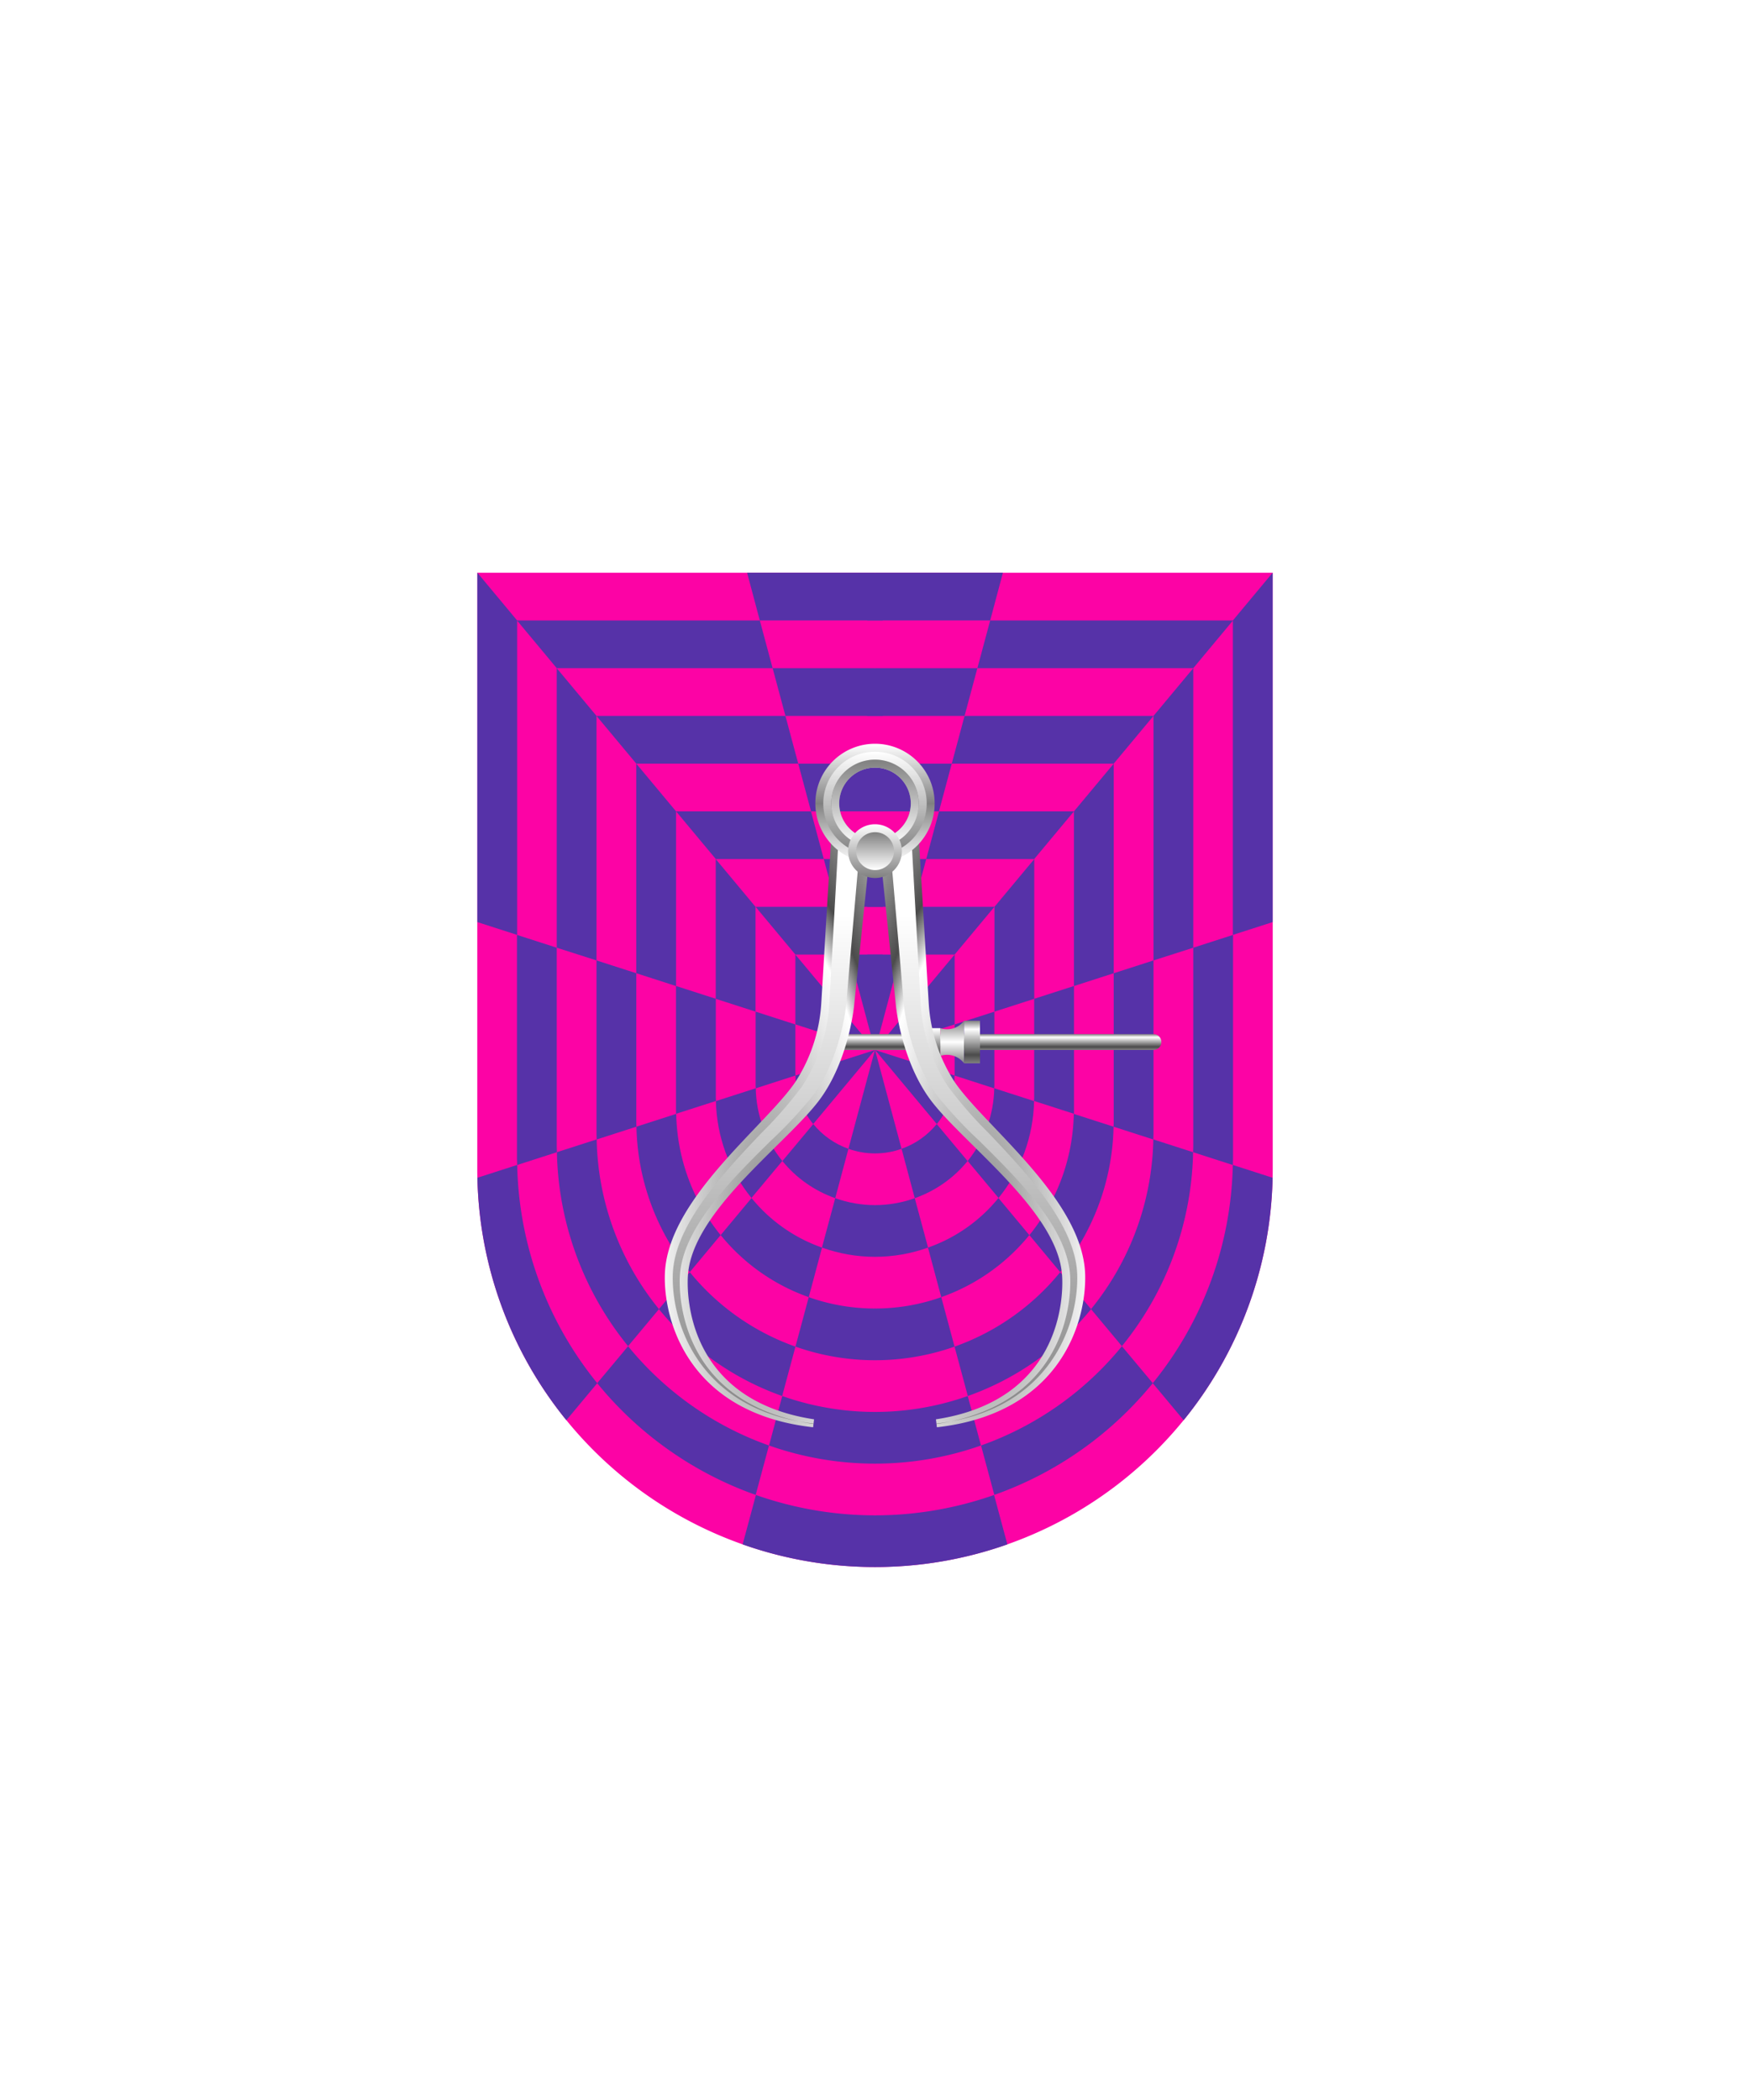 <svg xmlns="http://www.w3.org/2000/svg" xmlns:xlink="http://www.w3.org/1999/xlink" viewBox="0 0 220 264"><symbol id="fi223-a" viewBox="-25.99 -62.5 50.99 125"><path d="m-9.99 7.32 5 1.61V-3.5c0-.14-.02-.28-.02-.42l-5 1.61c-.06-3.34-1.24-6.56-3.34-9.14l3.88-4.65C-6.66-12.65-5.09-8.36-5-3.91L.01-5.52c0 .18.01.35.01.53v15.54l-5-1.61V26.5l-5-6V7.32zm-5.36 31.18H5.01l5 6h-23.75zm-3.21-12h13.57l5 6h-16.96z" fill="#5632a8"/><path d="M-14.99-.5c0-.07-.01-.14-.01-.21l-9.99 3.21 7.76-9.31A9.915 9.915 0 0 1-15-.71l4.99-1.61c0 .11.02.21.02.32v9.32l-5-1.61V-.5zm15 11.04 5 1.61V38.5l-5-6zm10 3.22 5 1.6V50.5l-5-6z" fill="#5632a8"/><path d="m-21.66-9.92 1.66-6.21c-1.6-.57-3.29-.87-4.99-.87l-1-3.77 1-2.73c2.25 0 4.5.39 6.66 1.16L-20-16.13c2.6.92 4.9 2.53 6.64 4.67l-3.88 4.65c-1.16-1.42-2.69-2.5-4.42-3.11L-24.99 2.5l-1-8.68 1-4.32c1.12 0 2.25.19 3.33.58zm-3.33 36.42-1-6h5.82l1.61 6zm15-6h-10.18l-1.61-6h6.79zm-5-6-10-12 10 3.22z" fill="#5632a8"/><path d="m-25.99 14.5 1-12 3.21 12zm20.4-35.27 3.87-4.65A29.83 29.83 0 0 1 4.99-7.14l-5 1.61a24.916 24.916 0 0 0-5.58-15.24zm-.01 0zm-12.74-1.57 1.67-6.23c4.34 1.53 8.17 4.23 11.07 7.8l-3.88 4.66a19.898 19.898 0 0 0-8.86-6.23zm-6.65-14.16c3.38 0 6.76.57 9.99 1.71l-1.67 6.22C-19.34-29.52-22.16-30-25-30l-1-3.69 1.01-2.81zm11.65-4.5c-3.74-1.32-7.69-2-11.66-2l-1-4.2 1-2.3c4.51 0 9.01.76 13.32 2.28L-13.34-41zm4.98-18.65-1.67 6.21c-4.84-1.7-9.9-2.56-14.96-2.56l-1-3.56 1-2.94c5.62 0 11.25.95 16.63 2.85zm-6.99 98.15h-9.64l-1-6h9.03zM10.01-8v21.76l-5-1.61V-6.5c0-.21-.01-.43-.02-.64l5-1.61c0 .25.02.5.02.75z" fill="#5632a8"/><path d="M-1.72-25.43A30.034 30.034 0 0 0-15-34.79l1.67-6.21A35.064 35.064 0 0 1 2.16-30.08l3.88-4.65c5.62 6.9 8.77 15.48 8.95 24.38l-5 1.61a34.8 34.8 0 0 0-7.83-21.33l-3.88 4.64zM20.01-11v27.97l-5-1.61V-9.5c0-.29-.02-.57-.02-.85l5-1.61c0 .32.02.64.02.96zm-5 61.5 4.98 5.98V16.97l5 1.61V62.5l-5-6h-30.51l-1.61-6zm-25.53 6 1.6 6h-16.07l-1-6z" fill="#5632a8"/><path d="M6.04-34.74a40.18 40.18 0 0 0-17.71-12.48l1.67-6.21c7.8 2.76 14.69 7.62 19.92 14.04l3.88-4.65a49.936 49.936 0 0 1 11.18 30.48l-5 1.61A44.86 44.86 0 0 0 9.92-39.38l-3.88 4.64zM-24.99 50.5l-1-6h12.25l1.61 6h-12.86z" fill="#5632a8"/></symbol><path d="M60 72v75a50 50 0 0 0 50 50 50 50 0 0 0 50-50V72Z" fill="#fc03a5"/><use height="125" overflow="visible" transform="matrix(1 0 0 -1 135 134.5)" width="50.99" x="-25.99" xlink:href="#fi223-a" y="-62.5"/><use height="125" overflow="visible" transform="matrix(-1 0 0 -1 85 134.5)" width="50.99" x="-25.99" xlink:href="#fi223-a" y="-62.5"/><defs><radialGradient cx=".5" cy=".7" id="h17-a" r="1"><stop offset="0" stop-color="gray"/><stop offset="0.55" stop-color="#fff"/><stop offset="0.64" stop-color="#4b4b4b"/><stop offset="1" stop-color="#fff"/></radialGradient><linearGradient gradientTransform="matrix(1, 0, 0, -1, 0, 16459.63)" gradientUnits="userSpaceOnUse" id="h17-b" x1="12.74" x2="12.74" y1="16381.48" y2="16448.38"><stop offset="0" stop-color="gray"/><stop offset="1" stop-color="#fff"/></linearGradient><filter id="h17-c" name="shadow"><feDropShadow dx="0" dy="2" stdDeviation="0"/></filter><linearGradient gradientTransform="matrix(1, 0, 0, -1, 0, 264)" gradientUnits="userSpaceOnUse" id="h17-d" x1="126" x2="126" y1="132" y2="134"><stop offset="0" stop-color="gray"/><stop offset="0.2" stop-color="#4b4b4b"/><stop offset="0.8" stop-color="#fff"/><stop offset="1" stop-color="gray"/></linearGradient><linearGradient gradientTransform="matrix(1, 0, 0, -1, 0, 264)" gradientUnits="userSpaceOnUse" id="h17-e" x1="119.68" x2="119.68" y1="135.68" y2="130.32"><stop offset="0" stop-color="gray"/><stop offset="0.5" stop-color="#fff"/><stop offset="1" stop-color="gray"/></linearGradient><linearGradient gradientTransform="matrix(1, 0, 0, 1, 0, 0)" id="h17-f" x1="119.93" x2="119.93" xlink:href="#h17-d" y1="133.68" y2="128.32"/><linearGradient gradientTransform="matrix(1, 0, 0, -1, 0, 264)" gradientUnits="userSpaceOnUse" id="h17-g" x1="110" x2="110" y1="170.5" y2="155.5"><stop offset="0" stop-color="#fff"/><stop offset="0.5" stop-color="gray"/><stop offset="1" stop-color="#fff"/></linearGradient><linearGradient gradientTransform="matrix(1, 0, 0, -1, 0, 264)" gradientUnits="userSpaceOnUse" id="h17-h" x1="110" x2="110" y1="169.5" y2="156.5"><stop offset="0" stop-color="#fff"/><stop offset="1" stop-color="gray"/></linearGradient><linearGradient gradientTransform="matrix(1, 0, 0, -1, 0, 264)" id="h17-i" x1="110" x2="110" xlink:href="#h17-b" y1="168.5" y2="157.5"/><linearGradient id="h17-j" x1="110" x2="110" xlink:href="#h17-h" y1="160.38" y2="153.63"/><linearGradient gradientTransform="matrix(1, 0, 0, -1, 0, 264)" id="h17-k" x1="110" x2="110" xlink:href="#h17-b" y1="159.38" y2="154.63"/><symbol id="h17-l" viewBox="0 0 25.8 75.63"><path d="M25.8,3.12l-2,19.4c-.05.55-.79,7-4.27,11.78-4,5.49-16.14,14.08-16.63,22.22C2.72,59.23,3,72.17,18.76,74.58l-.12,1C3.07,73.83-.16,62.29,0,56.39c.26-9.47,12.7-18.72,16.42-24.24a20.45,20.45,0,0,0,3.25-9.95L21,0Z" fill="url(#h17-a)"/><path d="M18.69,75.11C4.37,73.46.83,62.58,1,56.41S7.25,43.73,12.13,38.6a52.3,52.3,0,0,0,5.13-5.89,21.31,21.31,0,0,0,3.42-10.46L21.87,1l2.62,1.87-1.7,19.61c0,.06-.62,6.49-4.08,11.28a54.78,54.78,0,0,1-5.38,5.79c-5.2,5.14-11.08,11-11.44,17-.1,1.62-.46,16,16.78,18.62Z" fill="url(#h17-b)"/></symbol></defs><g filter="url(#h17-c)"><path d="M145,132H106v-2h39a1,1,0,0,1,0,2Z" fill="url(#h17-d)"/><path d="M118.2,129.25v3.5a2.68,2.68,0,0,1,3,.93v-5.36A2.67,2.67,0,0,1,118.2,129.25Z" fill="url(#h17-e)"/><path d="M118.2,129.25v3.5l-1.48-3.5Zm3,4.43h2v-5.36h-2Z" fill="url(#h17-f)"/><use height="75.63" transform="translate(83.58 103.85)" width="25.8" xlink:href="#h17-l"/><use height="75.63" transform="matrix(-1, 0, 0, 1, 136.42, 103.85)" width="25.8" xlink:href="#h17-l"/><path d="M110,107a6,6,0,1,0-6-6A6,6,0,0,0,110,107Z" fill="none" stroke="url(#h17-g)" stroke-width="3"/><path d="M110,107a6,6,0,1,0-6-6A6,6,0,0,0,110,107Z" fill="none" stroke="url(#h17-h)"/><path d="M110,106a5,5,0,1,0-5-5A5,5,0,0,0,110,106Z" fill="none" stroke="url(#h17-i)"/><path d="M110,110.38a3.38,3.38,0,1,0-3.38-3.38A3.39,3.39,0,0,0,110,110.38Z" fill="url(#h17-j)"/><path d="M110,109.38a2.38,2.38,0,1,0-2.37-2.38A2.39,2.39,0,0,0,110,109.38Z" fill="url(#h17-k)"/></g></svg>